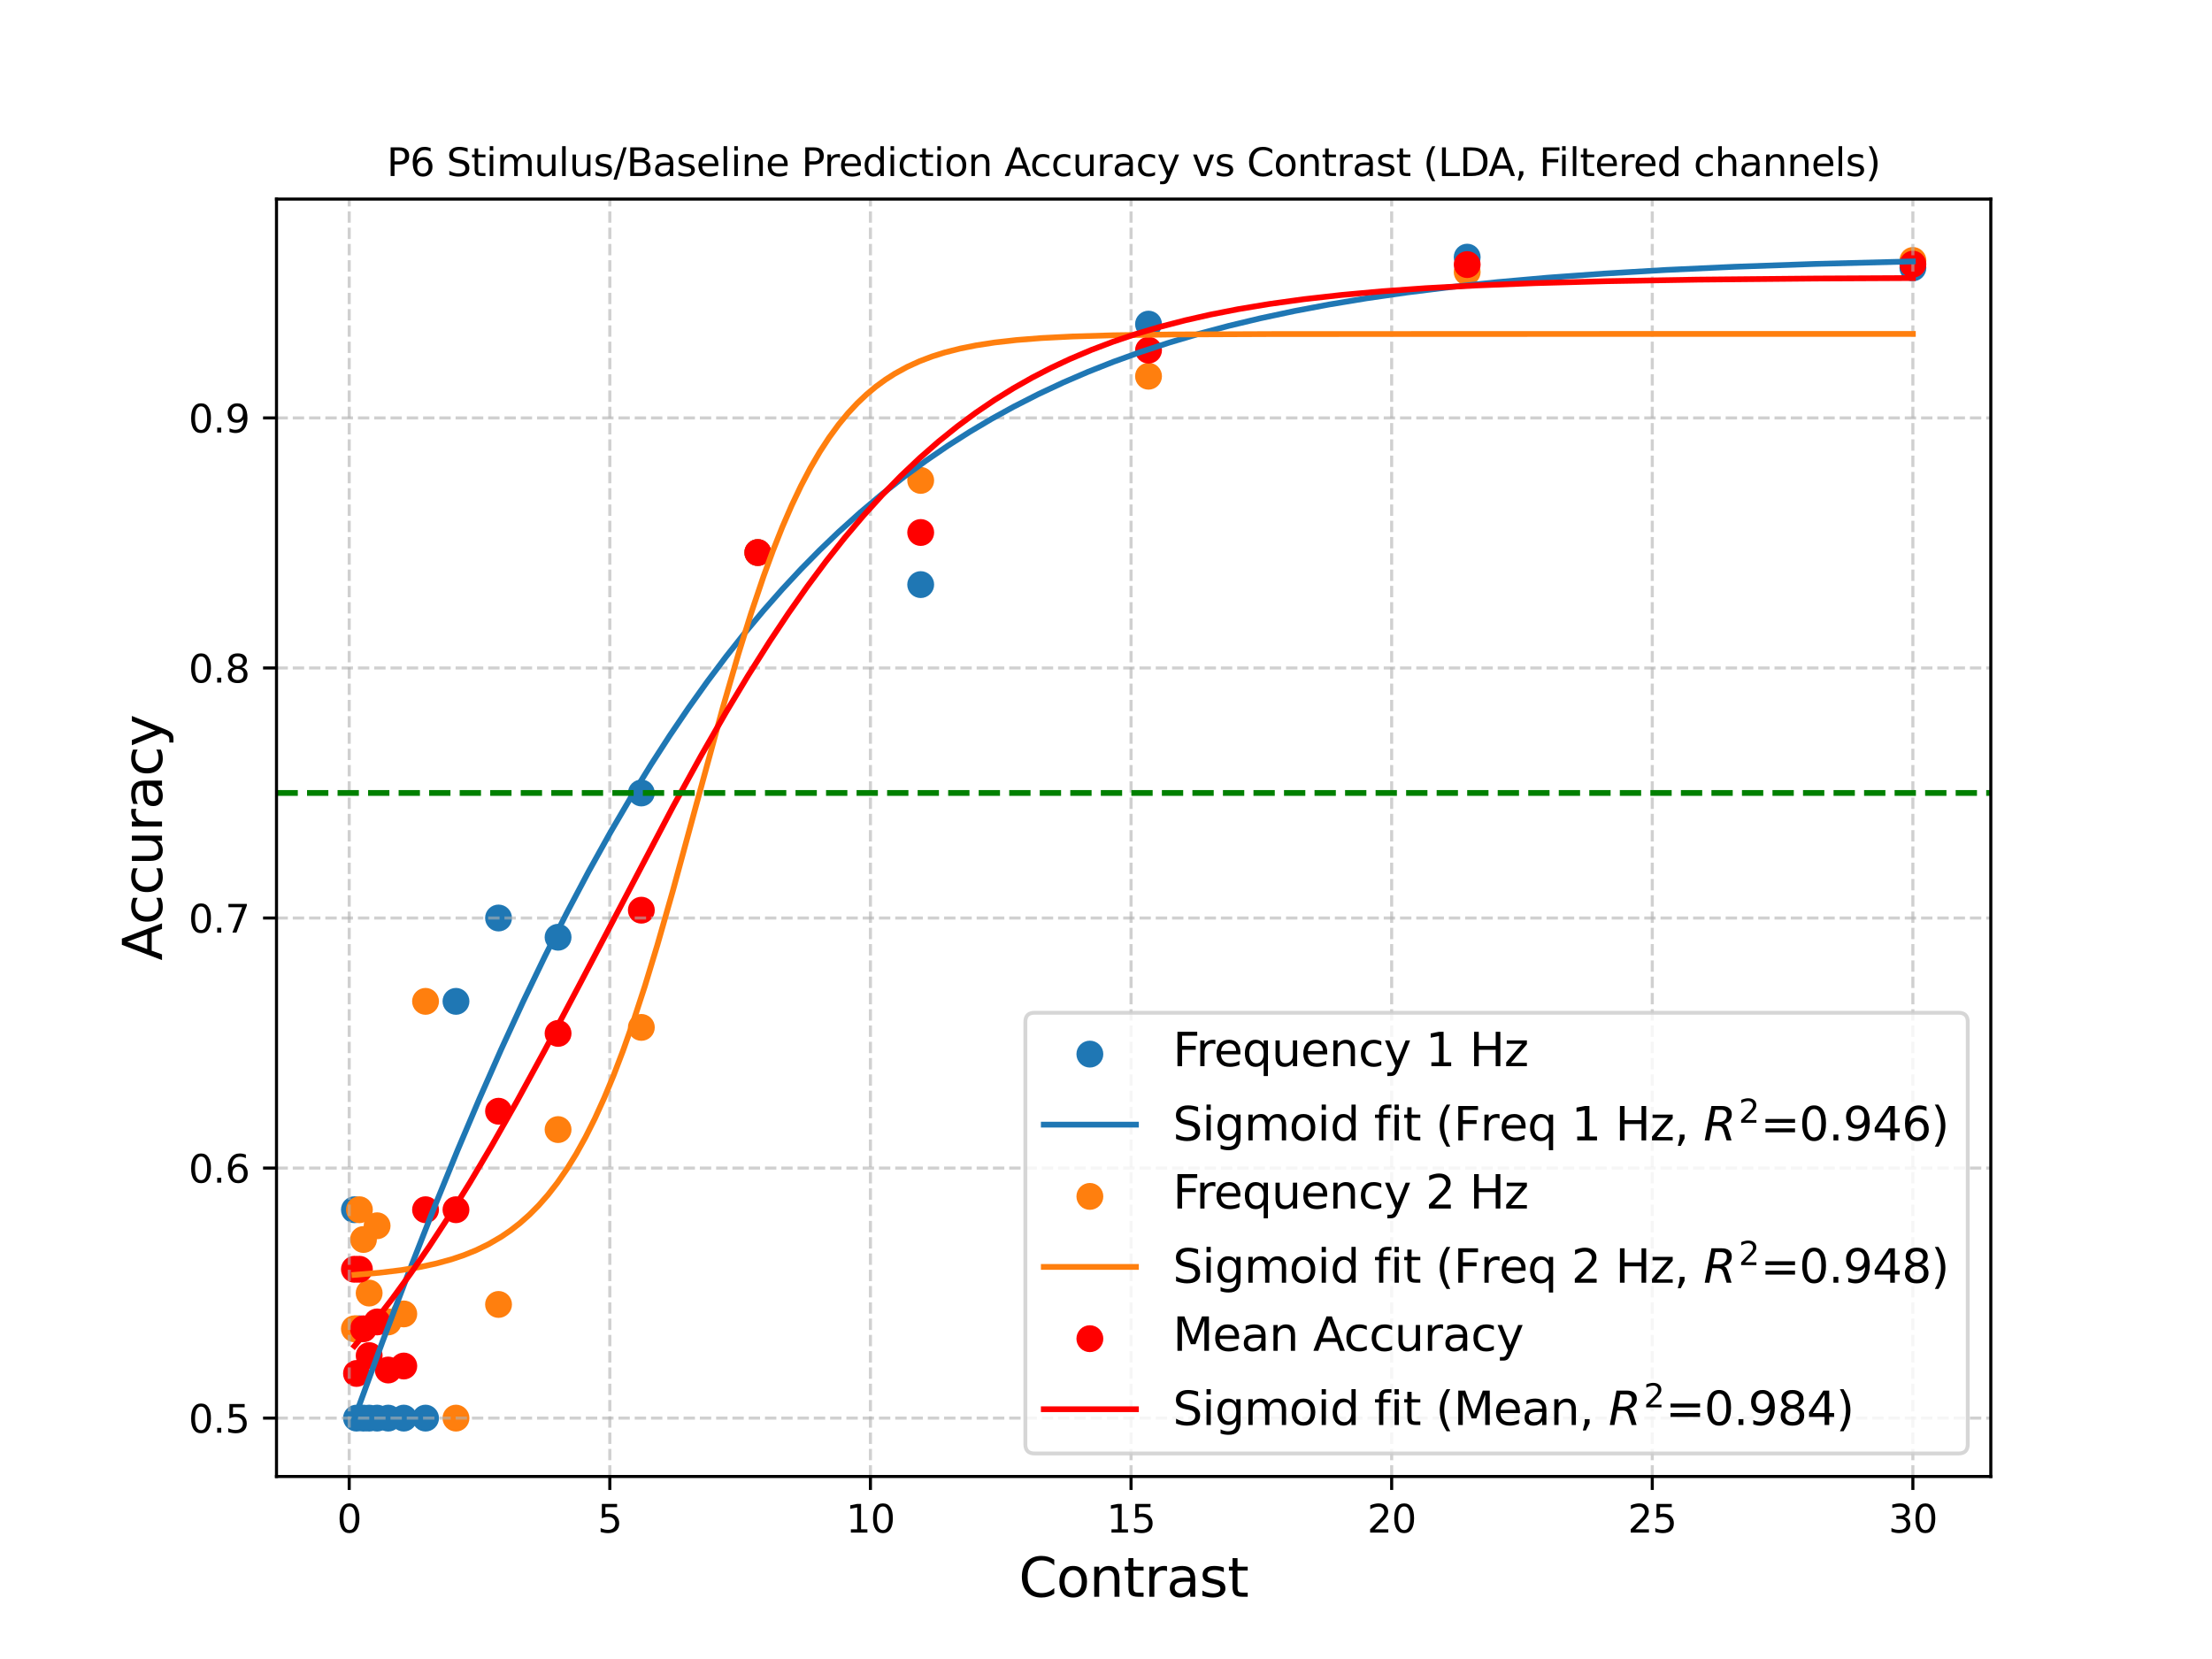 <?xml version="1.0" encoding="utf-8" standalone="no"?>
<!DOCTYPE svg PUBLIC "-//W3C//DTD SVG 1.1//EN"
  "http://www.w3.org/Graphics/SVG/1.1/DTD/svg11.dtd">
<svg xmlns:xlink="http://www.w3.org/1999/xlink" width="576pt" height="432pt" viewBox="0 0 576 432" xmlns="http://www.w3.org/2000/svg" version="1.1">
 <defs>
  <style type="text/css">*{stroke-linejoin: round; stroke-linecap: butt}</style>
 </defs>
 <g id="figure_1">
  <g id="patch_1">
   <path d="M 0 432 
L 576 432 
L 576 0 
L 0 0 
z
" style="fill: #ffffff"/>
  </g>
  <g id="axes_1">
   <g id="patch_2">
    <path d="M 72 384.48 
L 518.4 384.48 
L 518.4 51.84 
L 72 51.84 
z
" style="fill: #ffffff"/>
   </g>
   <g id="PathCollection_1">
    <defs>
     <path id="m3230ee127b" d="M 0 3 
C 0.796 3 1.559 2.684 2.121 2.121 
C 2.684 1.559 3 0.796 3 0 
C 3 -0.796 2.684 -1.559 2.121 -2.121 
C 1.559 -2.684 0.796 -3 0 -3 
C -0.796 -3 -1.559 -2.684 -2.121 -2.121 
C -2.684 -1.559 -3 -0.796 -3 0 
C -3 0.796 -2.684 1.559 -2.121 2.121 
C -1.559 2.684 -0.796 3 0 3 
z
" style="stroke: #1f77b4"/>
    </defs>
    <g clip-path="url(#pab80b21fda)">
     <use xlink:href="#m3230ee127b" x="92.291" y="315.012" style="fill: #1f77b4; stroke: #1f77b4"/>
     <use xlink:href="#m3230ee127b" x="92.832" y="369.273" style="fill: #1f77b4; stroke: #1f77b4"/>
     <use xlink:href="#m3230ee127b" x="93.588" y="346.018" style="fill: #1f77b4; stroke: #1f77b4"/>
     <use xlink:href="#m3230ee127b" x="94.647" y="369.273" style="fill: #1f77b4; stroke: #1f77b4"/>
     <use xlink:href="#m3230ee127b" x="96.128" y="369.273" style="fill: #1f77b4; stroke: #1f77b4"/>
     <use xlink:href="#m3230ee127b" x="98.199" y="369.273" style="fill: #1f77b4; stroke: #1f77b4"/>
     <use xlink:href="#m3230ee127b" x="101.094" y="369.273" style="fill: #1f77b4; stroke: #1f77b4"/>
     <use xlink:href="#m3230ee127b" x="105.145" y="369.273" style="fill: #1f77b4; stroke: #1f77b4"/>
     <use xlink:href="#m3230ee127b" x="110.811" y="369.273" style="fill: #1f77b4; stroke: #1f77b4"/>
     <use xlink:href="#m3230ee127b" x="118.736" y="260.75" style="fill: #1f77b4; stroke: #1f77b4"/>
     <use xlink:href="#m3230ee127b" x="129.819" y="239.046" style="fill: #1f77b4; stroke: #1f77b4"/>
     <use xlink:href="#m3230ee127b" x="145.321" y="244.055" style="fill: #1f77b4; stroke: #1f77b4"/>
     <use xlink:href="#m3230ee127b" x="167.004" y="206.489" style="fill: #1f77b4; stroke: #1f77b4"/>
     <use xlink:href="#m3230ee127b" x="197.331" y="143.88" style="fill: #1f77b4; stroke: #1f77b4"/>
     <use xlink:href="#m3230ee127b" x="239.747" y="152.228" style="fill: #1f77b4; stroke: #1f77b4"/>
     <use xlink:href="#m3230ee127b" x="299.074" y="84.401" style="fill: #1f77b4; stroke: #1f77b4"/>
     <use xlink:href="#m3230ee127b" x="382.052" y="66.96" style="fill: #1f77b4; stroke: #1f77b4"/>
     <use xlink:href="#m3230ee127b" x="498.109" y="69.751" style="fill: #1f77b4; stroke: #1f77b4"/>
    </g>
   </g>
   <g id="PathCollection_2">
    <defs>
     <path id="m917c5aac7a" d="M 0 3 
C 0.796 3 1.559 2.684 2.121 2.121 
C 2.684 1.559 3 0.796 3 0 
C 3 -0.796 2.684 -1.559 2.121 -2.121 
C 1.559 -2.684 0.796 -3 0 -3 
C -0.796 -3 -1.559 -2.684 -2.121 -2.121 
C -2.684 -1.559 -3 -0.796 -3 0 
C -3 0.796 -2.684 1.559 -2.121 2.121 
C -1.559 2.684 -0.796 3 0 3 
z
" style="stroke: #ff7f0e"/>
    </defs>
    <g clip-path="url(#pab80b21fda)">
     <use xlink:href="#m917c5aac7a" x="92.291" y="346.018" style="fill: #ff7f0e; stroke: #ff7f0e"/>
     <use xlink:href="#m917c5aac7a" x="92.832" y="346.018" style="fill: #ff7f0e; stroke: #ff7f0e"/>
     <use xlink:href="#m917c5aac7a" x="93.588" y="315.012" style="fill: #ff7f0e; stroke: #ff7f0e"/>
     <use xlink:href="#m917c5aac7a" x="94.647" y="322.763" style="fill: #ff7f0e; stroke: #ff7f0e"/>
     <use xlink:href="#m917c5aac7a" x="96.128" y="336.716" style="fill: #ff7f0e; stroke: #ff7f0e"/>
     <use xlink:href="#m917c5aac7a" x="98.199" y="319.186" style="fill: #ff7f0e; stroke: #ff7f0e"/>
     <use xlink:href="#m917c5aac7a" x="101.094" y="344.229" style="fill: #ff7f0e; stroke: #ff7f0e"/>
     <use xlink:href="#m917c5aac7a" x="105.145" y="342.142" style="fill: #ff7f0e; stroke: #ff7f0e"/>
     <use xlink:href="#m917c5aac7a" x="110.811" y="260.75" style="fill: #ff7f0e; stroke: #ff7f0e"/>
     <use xlink:href="#m917c5aac7a" x="118.736" y="369.273" style="fill: #ff7f0e; stroke: #ff7f0e"/>
     <use xlink:href="#m917c5aac7a" x="129.819" y="339.676" style="fill: #ff7f0e; stroke: #ff7f0e"/>
     <use xlink:href="#m917c5aac7a" x="145.321" y="294.142" style="fill: #ff7f0e; stroke: #ff7f0e"/>
     <use xlink:href="#m917c5aac7a" x="167.004" y="267.533" style="fill: #ff7f0e; stroke: #ff7f0e"/>
     <use xlink:href="#m917c5aac7a" x="197.331" y="143.88" style="fill: #ff7f0e; stroke: #ff7f0e"/>
     <use xlink:href="#m917c5aac7a" x="239.747" y="125.097" style="fill: #ff7f0e; stroke: #ff7f0e"/>
     <use xlink:href="#m917c5aac7a" x="299.074" y="97.966" style="fill: #ff7f0e; stroke: #ff7f0e"/>
     <use xlink:href="#m917c5aac7a" x="382.052" y="70.836" style="fill: #ff7f0e; stroke: #ff7f0e"/>
     <use xlink:href="#m917c5aac7a" x="498.109" y="67.821" style="fill: #ff7f0e; stroke: #ff7f0e"/>
    </g>
   </g>
   <g id="PathCollection_3">
    <defs>
     <path id="md9ff236bb9" d="M 0 3 
C 0.796 3 1.559 2.684 2.121 2.121 
C 2.684 1.559 3 0.796 3 0 
C 3 -0.796 2.684 -1.559 2.121 -2.121 
C 1.559 -2.684 0.796 -3 0 -3 
C -0.796 -3 -1.559 -2.684 -2.121 -2.121 
C -2.684 -1.559 -3 -0.796 -3 0 
C -3 0.796 -2.684 1.559 -2.121 2.121 
C -1.559 2.684 -0.796 3 0 3 
z
" style="stroke: #ff0000"/>
    </defs>
    <g clip-path="url(#pab80b21fda)">
     <use xlink:href="#md9ff236bb9" x="92.291" y="330.515" style="fill: #ff0000; stroke: #ff0000"/>
     <use xlink:href="#md9ff236bb9" x="92.832" y="357.646" style="fill: #ff0000; stroke: #ff0000"/>
     <use xlink:href="#md9ff236bb9" x="93.588" y="330.515" style="fill: #ff0000; stroke: #ff0000"/>
     <use xlink:href="#md9ff236bb9" x="94.647" y="346.018" style="fill: #ff0000; stroke: #ff0000"/>
     <use xlink:href="#md9ff236bb9" x="96.128" y="352.995" style="fill: #ff0000; stroke: #ff0000"/>
     <use xlink:href="#md9ff236bb9" x="98.199" y="344.229" style="fill: #ff0000; stroke: #ff0000"/>
     <use xlink:href="#md9ff236bb9" x="101.094" y="356.751" style="fill: #ff0000; stroke: #ff0000"/>
     <use xlink:href="#md9ff236bb9" x="105.145" y="355.708" style="fill: #ff0000; stroke: #ff0000"/>
     <use xlink:href="#md9ff236bb9" x="110.811" y="315.012" style="fill: #ff0000; stroke: #ff0000"/>
     <use xlink:href="#md9ff236bb9" x="118.736" y="315.012" style="fill: #ff0000; stroke: #ff0000"/>
     <use xlink:href="#md9ff236bb9" x="129.819" y="289.361" style="fill: #ff0000; stroke: #ff0000"/>
     <use xlink:href="#md9ff236bb9" x="145.321" y="269.098" style="fill: #ff0000; stroke: #ff0000"/>
     <use xlink:href="#md9ff236bb9" x="167.004" y="237.011" style="fill: #ff0000; stroke: #ff0000"/>
     <use xlink:href="#md9ff236bb9" x="197.331" y="143.88" style="fill: #ff0000; stroke: #ff0000"/>
     <use xlink:href="#md9ff236bb9" x="239.747" y="138.662" style="fill: #ff0000; stroke: #ff0000"/>
     <use xlink:href="#md9ff236bb9" x="299.074" y="91.184" style="fill: #ff0000; stroke: #ff0000"/>
     <use xlink:href="#md9ff236bb9" x="382.052" y="68.898" style="fill: #ff0000; stroke: #ff0000"/>
     <use xlink:href="#md9ff236bb9" x="498.109" y="68.786" style="fill: #ff0000; stroke: #ff0000"/>
    </g>
   </g>
   <g id="matplotlib.axis_1">
    <g id="xtick_1">
     <g id="line2d_1">
      <path d="M 90.934 384.48 
L 90.934 51.84 
" clip-path="url(#pab80b21fda)" style="fill: none; stroke-dasharray: 2.96,1.28; stroke-dashoffset: 0; stroke: #b0b0b0; stroke-opacity: 0.6; stroke-width: 0.8"/>
     </g>
     <g id="line2d_2">
      <defs>
       <path id="mf617172c13" d="M 0 0 
L 0 3.5 
" style="stroke: #000000; stroke-width: 0.8"/>
      </defs>
      <g>
       <use xlink:href="#mf617172c13" x="90.934" y="384.48" style="stroke: #000000; stroke-width: 0.8"/>
      </g>
     </g>
     <g id="text_1">
      <!-- 0 -->
      <g transform="translate(87.752 399.078) scale(0.1 -0.1)">
       <defs>
        <path id="DejaVuSans-30" d="M 2034 4250 
Q 1547 4250 1301 3770 
Q 1056 3291 1056 2328 
Q 1056 1369 1301 889 
Q 1547 409 2034 409 
Q 2525 409 2770 889 
Q 3016 1369 3016 2328 
Q 3016 3291 2770 3770 
Q 2525 4250 2034 4250 
z
M 2034 4750 
Q 2819 4750 3233 4129 
Q 3647 3509 3647 2328 
Q 3647 1150 3233 529 
Q 2819 -91 2034 -91 
Q 1250 -91 836 529 
Q 422 1150 422 2328 
Q 422 3509 836 4129 
Q 1250 4750 2034 4750 
z
" transform="scale(0.016)"/>
       </defs>
       <use xlink:href="#DejaVuSans-30"/>
      </g>
     </g>
    </g>
    <g id="xtick_2">
     <g id="line2d_3">
      <path d="M 158.796 384.48 
L 158.796 51.84 
" clip-path="url(#pab80b21fda)" style="fill: none; stroke-dasharray: 2.96,1.28; stroke-dashoffset: 0; stroke: #b0b0b0; stroke-opacity: 0.6; stroke-width: 0.8"/>
     </g>
     <g id="line2d_4">
      <g>
       <use xlink:href="#mf617172c13" x="158.796" y="384.48" style="stroke: #000000; stroke-width: 0.8"/>
      </g>
     </g>
     <g id="text_2">
      <!-- 5 -->
      <g transform="translate(155.615 399.078) scale(0.1 -0.1)">
       <defs>
        <path id="DejaVuSans-35" d="M 691 4666 
L 3169 4666 
L 3169 4134 
L 1269 4134 
L 1269 2991 
Q 1406 3038 1543 3061 
Q 1681 3084 1819 3084 
Q 2600 3084 3056 2656 
Q 3513 2228 3513 1497 
Q 3513 744 3044 326 
Q 2575 -91 1722 -91 
Q 1428 -91 1123 -41 
Q 819 9 494 109 
L 494 744 
Q 775 591 1075 516 
Q 1375 441 1709 441 
Q 2250 441 2565 725 
Q 2881 1009 2881 1497 
Q 2881 1984 2565 2268 
Q 2250 2553 1709 2553 
Q 1456 2553 1204 2497 
Q 953 2441 691 2322 
L 691 4666 
z
" transform="scale(0.016)"/>
       </defs>
       <use xlink:href="#DejaVuSans-35"/>
      </g>
     </g>
    </g>
    <g id="xtick_3">
     <g id="line2d_5">
      <path d="M 226.659 384.48 
L 226.659 51.84 
" clip-path="url(#pab80b21fda)" style="fill: none; stroke-dasharray: 2.96,1.28; stroke-dashoffset: 0; stroke: #b0b0b0; stroke-opacity: 0.6; stroke-width: 0.8"/>
     </g>
     <g id="line2d_6">
      <g>
       <use xlink:href="#mf617172c13" x="226.659" y="384.48" style="stroke: #000000; stroke-width: 0.8"/>
      </g>
     </g>
     <g id="text_3">
      <!-- 10 -->
      <g transform="translate(220.296 399.078) scale(0.1 -0.1)">
       <defs>
        <path id="DejaVuSans-31" d="M 794 531 
L 1825 531 
L 1825 4091 
L 703 3866 
L 703 4441 
L 1819 4666 
L 2450 4666 
L 2450 531 
L 3481 531 
L 3481 0 
L 794 0 
L 794 531 
z
" transform="scale(0.016)"/>
       </defs>
       <use xlink:href="#DejaVuSans-31"/>
       <use xlink:href="#DejaVuSans-30" x="63.623"/>
      </g>
     </g>
    </g>
    <g id="xtick_4">
     <g id="line2d_7">
      <path d="M 294.521 384.48 
L 294.521 51.84 
" clip-path="url(#pab80b21fda)" style="fill: none; stroke-dasharray: 2.96,1.28; stroke-dashoffset: 0; stroke: #b0b0b0; stroke-opacity: 0.6; stroke-width: 0.8"/>
     </g>
     <g id="line2d_8">
      <g>
       <use xlink:href="#mf617172c13" x="294.521" y="384.48" style="stroke: #000000; stroke-width: 0.8"/>
      </g>
     </g>
     <g id="text_4">
      <!-- 15 -->
      <g transform="translate(288.159 399.078) scale(0.1 -0.1)">
       <use xlink:href="#DejaVuSans-31"/>
       <use xlink:href="#DejaVuSans-35" x="63.623"/>
      </g>
     </g>
    </g>
    <g id="xtick_5">
     <g id="line2d_9">
      <path d="M 362.384 384.48 
L 362.384 51.84 
" clip-path="url(#pab80b21fda)" style="fill: none; stroke-dasharray: 2.96,1.28; stroke-dashoffset: 0; stroke: #b0b0b0; stroke-opacity: 0.6; stroke-width: 0.8"/>
     </g>
     <g id="line2d_10">
      <g>
       <use xlink:href="#mf617172c13" x="362.384" y="384.48" style="stroke: #000000; stroke-width: 0.8"/>
      </g>
     </g>
     <g id="text_5">
      <!-- 20 -->
      <g transform="translate(356.021 399.078) scale(0.1 -0.1)">
       <defs>
        <path id="DejaVuSans-32" d="M 1228 531 
L 3431 531 
L 3431 0 
L 469 0 
L 469 531 
Q 828 903 1448 1529 
Q 2069 2156 2228 2338 
Q 2531 2678 2651 2914 
Q 2772 3150 2772 3378 
Q 2772 3750 2511 3984 
Q 2250 4219 1831 4219 
Q 1534 4219 1204 4116 
Q 875 4013 500 3803 
L 500 4441 
Q 881 4594 1212 4672 
Q 1544 4750 1819 4750 
Q 2544 4750 2975 4387 
Q 3406 4025 3406 3419 
Q 3406 3131 3298 2873 
Q 3191 2616 2906 2266 
Q 2828 2175 2409 1742 
Q 1991 1309 1228 531 
z
" transform="scale(0.016)"/>
       </defs>
       <use xlink:href="#DejaVuSans-32"/>
       <use xlink:href="#DejaVuSans-30" x="63.623"/>
      </g>
     </g>
    </g>
    <g id="xtick_6">
     <g id="line2d_11">
      <path d="M 430.247 384.48 
L 430.247 51.84 
" clip-path="url(#pab80b21fda)" style="fill: none; stroke-dasharray: 2.96,1.28; stroke-dashoffset: 0; stroke: #b0b0b0; stroke-opacity: 0.6; stroke-width: 0.8"/>
     </g>
     <g id="line2d_12">
      <g>
       <use xlink:href="#mf617172c13" x="430.247" y="384.48" style="stroke: #000000; stroke-width: 0.8"/>
      </g>
     </g>
     <g id="text_6">
      <!-- 25 -->
      <g transform="translate(423.884 399.078) scale(0.1 -0.1)">
       <use xlink:href="#DejaVuSans-32"/>
       <use xlink:href="#DejaVuSans-35" x="63.623"/>
      </g>
     </g>
    </g>
    <g id="xtick_7">
     <g id="line2d_13">
      <path d="M 498.109 384.48 
L 498.109 51.84 
" clip-path="url(#pab80b21fda)" style="fill: none; stroke-dasharray: 2.96,1.28; stroke-dashoffset: 0; stroke: #b0b0b0; stroke-opacity: 0.6; stroke-width: 0.8"/>
     </g>
     <g id="line2d_14">
      <g>
       <use xlink:href="#mf617172c13" x="498.109" y="384.48" style="stroke: #000000; stroke-width: 0.8"/>
      </g>
     </g>
     <g id="text_7">
      <!-- 30 -->
      <g transform="translate(491.747 399.078) scale(0.1 -0.1)">
       <defs>
        <path id="DejaVuSans-33" d="M 2597 2516 
Q 3050 2419 3304 2112 
Q 3559 1806 3559 1356 
Q 3559 666 3084 287 
Q 2609 -91 1734 -91 
Q 1441 -91 1130 -33 
Q 819 25 488 141 
L 488 750 
Q 750 597 1062 519 
Q 1375 441 1716 441 
Q 2309 441 2620 675 
Q 2931 909 2931 1356 
Q 2931 1769 2642 2001 
Q 2353 2234 1838 2234 
L 1294 2234 
L 1294 2753 
L 1863 2753 
Q 2328 2753 2575 2939 
Q 2822 3125 2822 3475 
Q 2822 3834 2567 4026 
Q 2313 4219 1838 4219 
Q 1578 4219 1281 4162 
Q 984 4106 628 3988 
L 628 4550 
Q 988 4650 1302 4700 
Q 1616 4750 1894 4750 
Q 2613 4750 3031 4423 
Q 3450 4097 3450 3541 
Q 3450 3153 3228 2886 
Q 3006 2619 2597 2516 
z
" transform="scale(0.016)"/>
       </defs>
       <use xlink:href="#DejaVuSans-33"/>
       <use xlink:href="#DejaVuSans-30" x="63.623"/>
      </g>
     </g>
    </g>
    <g id="text_8">
     <!-- Contrast -->
     <g transform="translate(265.29 415.796) scale(0.14 -0.14)">
      <defs>
       <path id="DejaVuSans-43" d="M 4122 4306 
L 4122 3641 
Q 3803 3938 3442 4084 
Q 3081 4231 2675 4231 
Q 1875 4231 1450 3742 
Q 1025 3253 1025 2328 
Q 1025 1406 1450 917 
Q 1875 428 2675 428 
Q 3081 428 3442 575 
Q 3803 722 4122 1019 
L 4122 359 
Q 3791 134 3420 21 
Q 3050 -91 2638 -91 
Q 1578 -91 968 557 
Q 359 1206 359 2328 
Q 359 3453 968 4101 
Q 1578 4750 2638 4750 
Q 3056 4750 3426 4639 
Q 3797 4528 4122 4306 
z
" transform="scale(0.016)"/>
       <path id="DejaVuSans-6f" d="M 1959 3097 
Q 1497 3097 1228 2736 
Q 959 2375 959 1747 
Q 959 1119 1226 758 
Q 1494 397 1959 397 
Q 2419 397 2687 759 
Q 2956 1122 2956 1747 
Q 2956 2369 2687 2733 
Q 2419 3097 1959 3097 
z
M 1959 3584 
Q 2709 3584 3137 3096 
Q 3566 2609 3566 1747 
Q 3566 888 3137 398 
Q 2709 -91 1959 -91 
Q 1206 -91 779 398 
Q 353 888 353 1747 
Q 353 2609 779 3096 
Q 1206 3584 1959 3584 
z
" transform="scale(0.016)"/>
       <path id="DejaVuSans-6e" d="M 3513 2113 
L 3513 0 
L 2938 0 
L 2938 2094 
Q 2938 2591 2744 2837 
Q 2550 3084 2163 3084 
Q 1697 3084 1428 2787 
Q 1159 2491 1159 1978 
L 1159 0 
L 581 0 
L 581 3500 
L 1159 3500 
L 1159 2956 
Q 1366 3272 1645 3428 
Q 1925 3584 2291 3584 
Q 2894 3584 3203 3211 
Q 3513 2838 3513 2113 
z
" transform="scale(0.016)"/>
       <path id="DejaVuSans-74" d="M 1172 4494 
L 1172 3500 
L 2356 3500 
L 2356 3053 
L 1172 3053 
L 1172 1153 
Q 1172 725 1289 603 
Q 1406 481 1766 481 
L 2356 481 
L 2356 0 
L 1766 0 
Q 1100 0 847 248 
Q 594 497 594 1153 
L 594 3053 
L 172 3053 
L 172 3500 
L 594 3500 
L 594 4494 
L 1172 4494 
z
" transform="scale(0.016)"/>
       <path id="DejaVuSans-72" d="M 2631 2963 
Q 2534 3019 2420 3045 
Q 2306 3072 2169 3072 
Q 1681 3072 1420 2755 
Q 1159 2438 1159 1844 
L 1159 0 
L 581 0 
L 581 3500 
L 1159 3500 
L 1159 2956 
Q 1341 3275 1631 3429 
Q 1922 3584 2338 3584 
Q 2397 3584 2469 3576 
Q 2541 3569 2628 3553 
L 2631 2963 
z
" transform="scale(0.016)"/>
       <path id="DejaVuSans-61" d="M 2194 1759 
Q 1497 1759 1228 1600 
Q 959 1441 959 1056 
Q 959 750 1161 570 
Q 1363 391 1709 391 
Q 2188 391 2477 730 
Q 2766 1069 2766 1631 
L 2766 1759 
L 2194 1759 
z
M 3341 1997 
L 3341 0 
L 2766 0 
L 2766 531 
Q 2569 213 2275 61 
Q 1981 -91 1556 -91 
Q 1019 -91 701 211 
Q 384 513 384 1019 
Q 384 1609 779 1909 
Q 1175 2209 1959 2209 
L 2766 2209 
L 2766 2266 
Q 2766 2663 2505 2880 
Q 2244 3097 1772 3097 
Q 1472 3097 1187 3025 
Q 903 2953 641 2809 
L 641 3341 
Q 956 3463 1253 3523 
Q 1550 3584 1831 3584 
Q 2591 3584 2966 3190 
Q 3341 2797 3341 1997 
z
" transform="scale(0.016)"/>
       <path id="DejaVuSans-73" d="M 2834 3397 
L 2834 2853 
Q 2591 2978 2328 3040 
Q 2066 3103 1784 3103 
Q 1356 3103 1142 2972 
Q 928 2841 928 2578 
Q 928 2378 1081 2264 
Q 1234 2150 1697 2047 
L 1894 2003 
Q 2506 1872 2764 1633 
Q 3022 1394 3022 966 
Q 3022 478 2636 193 
Q 2250 -91 1575 -91 
Q 1294 -91 989 -36 
Q 684 19 347 128 
L 347 722 
Q 666 556 975 473 
Q 1284 391 1588 391 
Q 1994 391 2212 530 
Q 2431 669 2431 922 
Q 2431 1156 2273 1281 
Q 2116 1406 1581 1522 
L 1381 1569 
Q 847 1681 609 1914 
Q 372 2147 372 2553 
Q 372 3047 722 3315 
Q 1072 3584 1716 3584 
Q 2034 3584 2315 3537 
Q 2597 3491 2834 3397 
z
" transform="scale(0.016)"/>
      </defs>
      <use xlink:href="#DejaVuSans-43"/>
      <use xlink:href="#DejaVuSans-6f" x="69.824"/>
      <use xlink:href="#DejaVuSans-6e" x="131.006"/>
      <use xlink:href="#DejaVuSans-74" x="194.385"/>
      <use xlink:href="#DejaVuSans-72" x="233.594"/>
      <use xlink:href="#DejaVuSans-61" x="274.707"/>
      <use xlink:href="#DejaVuSans-73" x="335.986"/>
      <use xlink:href="#DejaVuSans-74" x="388.086"/>
     </g>
    </g>
   </g>
   <g id="matplotlib.axis_2">
    <g id="ytick_1">
     <g id="line2d_15">
      <path d="M 72 369.273 
L 518.4 369.273 
" clip-path="url(#pab80b21fda)" style="fill: none; stroke-dasharray: 2.96,1.28; stroke-dashoffset: 0; stroke: #b0b0b0; stroke-opacity: 0.6; stroke-width: 0.8"/>
     </g>
     <g id="line2d_16">
      <defs>
       <path id="m359865eced" d="M 0 0 
L -3.5 0 
" style="stroke: #000000; stroke-width: 0.8"/>
      </defs>
      <g>
       <use xlink:href="#m359865eced" x="72" y="369.273" style="stroke: #000000; stroke-width: 0.8"/>
      </g>
     </g>
     <g id="text_9">
      <!-- 0.5 -->
      <g transform="translate(49.097 373.072) scale(0.1 -0.1)">
       <defs>
        <path id="DejaVuSans-2e" d="M 684 794 
L 1344 794 
L 1344 0 
L 684 0 
L 684 794 
z
" transform="scale(0.016)"/>
       </defs>
       <use xlink:href="#DejaVuSans-30"/>
       <use xlink:href="#DejaVuSans-2e" x="63.623"/>
       <use xlink:href="#DejaVuSans-35" x="95.41"/>
      </g>
     </g>
    </g>
    <g id="ytick_2">
     <g id="line2d_17">
      <path d="M 72 304.16 
L 518.4 304.16 
" clip-path="url(#pab80b21fda)" style="fill: none; stroke-dasharray: 2.96,1.28; stroke-dashoffset: 0; stroke: #b0b0b0; stroke-opacity: 0.6; stroke-width: 0.8"/>
     </g>
     <g id="line2d_18">
      <g>
       <use xlink:href="#m359865eced" x="72" y="304.16" style="stroke: #000000; stroke-width: 0.8"/>
      </g>
     </g>
     <g id="text_10">
      <!-- 0.6 -->
      <g transform="translate(49.097 307.959) scale(0.1 -0.1)">
       <defs>
        <path id="DejaVuSans-36" d="M 2113 2584 
Q 1688 2584 1439 2293 
Q 1191 2003 1191 1497 
Q 1191 994 1439 701 
Q 1688 409 2113 409 
Q 2538 409 2786 701 
Q 3034 994 3034 1497 
Q 3034 2003 2786 2293 
Q 2538 2584 2113 2584 
z
M 3366 4563 
L 3366 3988 
Q 3128 4100 2886 4159 
Q 2644 4219 2406 4219 
Q 1781 4219 1451 3797 
Q 1122 3375 1075 2522 
Q 1259 2794 1537 2939 
Q 1816 3084 2150 3084 
Q 2853 3084 3261 2657 
Q 3669 2231 3669 1497 
Q 3669 778 3244 343 
Q 2819 -91 2113 -91 
Q 1303 -91 875 529 
Q 447 1150 447 2328 
Q 447 3434 972 4092 
Q 1497 4750 2381 4750 
Q 2619 4750 2861 4703 
Q 3103 4656 3366 4563 
z
" transform="scale(0.016)"/>
       </defs>
       <use xlink:href="#DejaVuSans-30"/>
       <use xlink:href="#DejaVuSans-2e" x="63.623"/>
       <use xlink:href="#DejaVuSans-36" x="95.41"/>
      </g>
     </g>
    </g>
    <g id="ytick_3">
     <g id="line2d_19">
      <path d="M 72 239.046 
L 518.4 239.046 
" clip-path="url(#pab80b21fda)" style="fill: none; stroke-dasharray: 2.96,1.28; stroke-dashoffset: 0; stroke: #b0b0b0; stroke-opacity: 0.6; stroke-width: 0.8"/>
     </g>
     <g id="line2d_20">
      <g>
       <use xlink:href="#m359865eced" x="72" y="239.046" style="stroke: #000000; stroke-width: 0.8"/>
      </g>
     </g>
     <g id="text_11">
      <!-- 0.7 -->
      <g transform="translate(49.097 242.845) scale(0.1 -0.1)">
       <defs>
        <path id="DejaVuSans-37" d="M 525 4666 
L 3525 4666 
L 3525 4397 
L 1831 0 
L 1172 0 
L 2766 4134 
L 525 4134 
L 525 4666 
z
" transform="scale(0.016)"/>
       </defs>
       <use xlink:href="#DejaVuSans-30"/>
       <use xlink:href="#DejaVuSans-2e" x="63.623"/>
       <use xlink:href="#DejaVuSans-37" x="95.41"/>
      </g>
     </g>
    </g>
    <g id="ytick_4">
     <g id="line2d_21">
      <path d="M 72 173.932 
L 518.4 173.932 
" clip-path="url(#pab80b21fda)" style="fill: none; stroke-dasharray: 2.96,1.28; stroke-dashoffset: 0; stroke: #b0b0b0; stroke-opacity: 0.6; stroke-width: 0.8"/>
     </g>
     <g id="line2d_22">
      <g>
       <use xlink:href="#m359865eced" x="72" y="173.932" style="stroke: #000000; stroke-width: 0.8"/>
      </g>
     </g>
     <g id="text_12">
      <!-- 0.8 -->
      <g transform="translate(49.097 177.732) scale(0.1 -0.1)">
       <defs>
        <path id="DejaVuSans-38" d="M 2034 2216 
Q 1584 2216 1326 1975 
Q 1069 1734 1069 1313 
Q 1069 891 1326 650 
Q 1584 409 2034 409 
Q 2484 409 2743 651 
Q 3003 894 3003 1313 
Q 3003 1734 2745 1975 
Q 2488 2216 2034 2216 
z
M 1403 2484 
Q 997 2584 770 2862 
Q 544 3141 544 3541 
Q 544 4100 942 4425 
Q 1341 4750 2034 4750 
Q 2731 4750 3128 4425 
Q 3525 4100 3525 3541 
Q 3525 3141 3298 2862 
Q 3072 2584 2669 2484 
Q 3125 2378 3379 2068 
Q 3634 1759 3634 1313 
Q 3634 634 3220 271 
Q 2806 -91 2034 -91 
Q 1263 -91 848 271 
Q 434 634 434 1313 
Q 434 1759 690 2068 
Q 947 2378 1403 2484 
z
M 1172 3481 
Q 1172 3119 1398 2916 
Q 1625 2713 2034 2713 
Q 2441 2713 2670 2916 
Q 2900 3119 2900 3481 
Q 2900 3844 2670 4047 
Q 2441 4250 2034 4250 
Q 1625 4250 1398 4047 
Q 1172 3844 1172 3481 
z
" transform="scale(0.016)"/>
       </defs>
       <use xlink:href="#DejaVuSans-30"/>
       <use xlink:href="#DejaVuSans-2e" x="63.623"/>
       <use xlink:href="#DejaVuSans-38" x="95.41"/>
      </g>
     </g>
    </g>
    <g id="ytick_5">
     <g id="line2d_23">
      <path d="M 72 108.819 
L 518.4 108.819 
" clip-path="url(#pab80b21fda)" style="fill: none; stroke-dasharray: 2.96,1.28; stroke-dashoffset: 0; stroke: #b0b0b0; stroke-opacity: 0.6; stroke-width: 0.8"/>
     </g>
     <g id="line2d_24">
      <g>
       <use xlink:href="#m359865eced" x="72" y="108.819" style="stroke: #000000; stroke-width: 0.8"/>
      </g>
     </g>
     <g id="text_13">
      <!-- 0.9 -->
      <g transform="translate(49.097 112.618) scale(0.1 -0.1)">
       <defs>
        <path id="DejaVuSans-39" d="M 703 97 
L 703 672 
Q 941 559 1184 500 
Q 1428 441 1663 441 
Q 2288 441 2617 861 
Q 2947 1281 2994 2138 
Q 2813 1869 2534 1725 
Q 2256 1581 1919 1581 
Q 1219 1581 811 2004 
Q 403 2428 403 3163 
Q 403 3881 828 4315 
Q 1253 4750 1959 4750 
Q 2769 4750 3195 4129 
Q 3622 3509 3622 2328 
Q 3622 1225 3098 567 
Q 2575 -91 1691 -91 
Q 1453 -91 1209 -44 
Q 966 3 703 97 
z
M 1959 2075 
Q 2384 2075 2632 2365 
Q 2881 2656 2881 3163 
Q 2881 3666 2632 3958 
Q 2384 4250 1959 4250 
Q 1534 4250 1286 3958 
Q 1038 3666 1038 3163 
Q 1038 2656 1286 2365 
Q 1534 2075 1959 2075 
z
" transform="scale(0.016)"/>
       </defs>
       <use xlink:href="#DejaVuSans-30"/>
       <use xlink:href="#DejaVuSans-2e" x="63.623"/>
       <use xlink:href="#DejaVuSans-39" x="95.41"/>
      </g>
     </g>
    </g>
    <g id="text_14">
     <!-- Accuracy -->
     <g transform="translate(42.185 250.119) rotate(-90) scale(0.14 -0.14)">
      <defs>
       <path id="DejaVuSans-41" d="M 2188 4044 
L 1331 1722 
L 3047 1722 
L 2188 4044 
z
M 1831 4666 
L 2547 4666 
L 4325 0 
L 3669 0 
L 3244 1197 
L 1141 1197 
L 716 0 
L 50 0 
L 1831 4666 
z
" transform="scale(0.016)"/>
       <path id="DejaVuSans-63" d="M 3122 3366 
L 3122 2828 
Q 2878 2963 2633 3030 
Q 2388 3097 2138 3097 
Q 1578 3097 1268 2742 
Q 959 2388 959 1747 
Q 959 1106 1268 751 
Q 1578 397 2138 397 
Q 2388 397 2633 464 
Q 2878 531 3122 666 
L 3122 134 
Q 2881 22 2623 -34 
Q 2366 -91 2075 -91 
Q 1284 -91 818 406 
Q 353 903 353 1747 
Q 353 2603 823 3093 
Q 1294 3584 2113 3584 
Q 2378 3584 2631 3529 
Q 2884 3475 3122 3366 
z
" transform="scale(0.016)"/>
       <path id="DejaVuSans-75" d="M 544 1381 
L 544 3500 
L 1119 3500 
L 1119 1403 
Q 1119 906 1312 657 
Q 1506 409 1894 409 
Q 2359 409 2629 706 
Q 2900 1003 2900 1516 
L 2900 3500 
L 3475 3500 
L 3475 0 
L 2900 0 
L 2900 538 
Q 2691 219 2414 64 
Q 2138 -91 1772 -91 
Q 1169 -91 856 284 
Q 544 659 544 1381 
z
M 1991 3584 
L 1991 3584 
z
" transform="scale(0.016)"/>
       <path id="DejaVuSans-79" d="M 2059 -325 
Q 1816 -950 1584 -1140 
Q 1353 -1331 966 -1331 
L 506 -1331 
L 506 -850 
L 844 -850 
Q 1081 -850 1212 -737 
Q 1344 -625 1503 -206 
L 1606 56 
L 191 3500 
L 800 3500 
L 1894 763 
L 2988 3500 
L 3597 3500 
L 2059 -325 
z
" transform="scale(0.016)"/>
      </defs>
      <use xlink:href="#DejaVuSans-41"/>
      <use xlink:href="#DejaVuSans-63" x="66.658"/>
      <use xlink:href="#DejaVuSans-63" x="121.639"/>
      <use xlink:href="#DejaVuSans-75" x="176.619"/>
      <use xlink:href="#DejaVuSans-72" x="239.998"/>
      <use xlink:href="#DejaVuSans-61" x="281.111"/>
      <use xlink:href="#DejaVuSans-63" x="342.391"/>
      <use xlink:href="#DejaVuSans-79" x="397.371"/>
     </g>
    </g>
   </g>
   <g id="line2d_25">
    <path d="M 92.291 369.36 
L 99.61 349.35 
L 106.116 332.149 
L 112.622 315.546 
L 119.129 299.577 
L 124.821 286.146 
L 130.514 273.235 
L 136.207 260.854 
L 141.9 249.009 
L 147.593 237.702 
L 153.286 226.93 
L 158.978 216.689 
L 164.671 206.972 
L 169.551 199.052 
L 174.43 191.501 
L 179.31 184.312 
L 184.19 177.474 
L 189.069 170.977 
L 193.949 164.812 
L 198.828 158.966 
L 203.708 153.429 
L 208.588 148.188 
L 213.467 143.232 
L 218.347 138.55 
L 224.039 133.417 
L 229.732 128.621 
L 235.425 124.144 
L 241.118 119.969 
L 246.811 116.078 
L 252.504 112.454 
L 258.197 109.082 
L 263.889 105.946 
L 270.395 102.631 
L 276.902 99.585 
L 283.408 96.786 
L 289.914 94.217 
L 297.233 91.579 
L 304.553 89.186 
L 311.872 87.016 
L 320.005 84.843 
L 328.137 82.897 
L 337.083 80.99 
L 346.029 79.303 
L 355.788 77.684 
L 366.361 76.159 
L 377.746 74.747 
L 389.945 73.463 
L 402.957 72.313 
L 417.596 71.246 
L 433.861 70.29 
L 451.753 69.462 
L 472.898 68.717 
L 497.296 68.092 
L 498.109 68.075 
L 498.109 68.075 
" clip-path="url(#pab80b21fda)" style="fill: none; stroke: #1f77b4; stroke-width: 1.5; stroke-linecap: square"/>
   </g>
   <g id="line2d_26">
    <path d="M 92.291 331.97 
L 98.797 331.422 
L 104.49 330.733 
L 109.369 329.927 
L 113.436 329.055 
L 117.502 327.948 
L 120.755 326.856 
L 124.008 325.539 
L 127.261 323.957 
L 130.514 322.059 
L 132.954 320.396 
L 135.394 318.498 
L 137.834 316.337 
L 140.273 313.884 
L 142.713 311.106 
L 145.153 307.972 
L 147.593 304.448 
L 150.033 300.504 
L 152.472 296.109 
L 154.912 291.239 
L 157.352 285.872 
L 159.792 279.996 
L 162.232 273.608 
L 164.671 266.716 
L 167.924 256.782 
L 171.177 246.081 
L 175.244 231.837 
L 180.937 210.932 
L 188.256 184.148 
L 192.322 170.149 
L 195.575 159.705 
L 198.828 150.064 
L 201.268 143.407 
L 203.708 137.259 
L 206.148 131.623 
L 208.588 126.491 
L 211.027 121.847 
L 213.467 117.667 
L 215.907 113.924 
L 218.347 110.587 
L 220.786 107.624 
L 223.226 105.002 
L 225.666 102.69 
L 228.106 100.657 
L 230.546 98.872 
L 232.985 97.31 
L 236.238 95.529 
L 239.491 94.046 
L 242.745 92.812 
L 245.998 91.789 
L 250.064 90.754 
L 254.13 89.938 
L 259.01 89.185 
L 264.703 88.541 
L 271.209 88.029 
L 279.341 87.615 
L 289.914 87.305 
L 305.366 87.094 
L 332.203 86.984 
L 418.409 86.957 
L 498.109 86.957 
L 498.109 86.957 
" clip-path="url(#pab80b21fda)" style="fill: none; stroke: #ff7f0e; stroke-width: 1.5; stroke-linecap: square"/>
   </g>
   <g id="line2d_27">
    <path d="M 92.291 350.514 
L 97.17 344.606 
L 102.05 338.303 
L 106.93 331.606 
L 111.809 324.521 
L 116.689 317.059 
L 122.382 307.9 
L 128.074 298.29 
L 134.581 286.82 
L 141.9 273.406 
L 150.846 256.497 
L 175.244 210.062 
L 182.563 196.772 
L 189.069 185.442 
L 194.762 175.975 
L 200.455 166.971 
L 205.334 159.651 
L 210.214 152.712 
L 215.094 146.164 
L 219.973 140.011 
L 224.853 134.252 
L 229.732 128.882 
L 234.612 123.891 
L 239.491 119.267 
L 244.371 114.996 
L 249.251 111.063 
L 254.13 107.448 
L 259.01 104.135 
L 263.889 101.104 
L 268.769 98.337 
L 273.649 95.816 
L 278.528 93.521 
L 284.221 91.108 
L 289.914 88.955 
L 295.607 87.036 
L 302.113 85.1 
L 308.619 83.41 
L 315.125 81.934 
L 322.444 80.501 
L 330.577 79.15 
L 339.523 77.913 
L 349.282 76.811 
L 359.854 75.856 
L 371.24 75.046 
L 384.252 74.34 
L 399.704 73.727 
L 418.409 73.218 
L 441.994 72.816 
L 472.898 72.528 
L 498.109 72.403 
L 498.109 72.403 
" clip-path="url(#pab80b21fda)" style="fill: none; stroke: #ff0000; stroke-width: 1.5; stroke-linecap: square"/>
   </g>
   <g id="line2d_28">
    <path d="M 72 206.489 
L 518.4 206.489 
" clip-path="url(#pab80b21fda)" style="fill: none; stroke-dasharray: 5.55,2.4; stroke-dashoffset: 0; stroke: #008000; stroke-width: 1.5"/>
   </g>
   <g id="patch_3">
    <path d="M 72 384.48 
L 72 51.84 
" style="fill: none; stroke: #000000; stroke-width: 0.8; stroke-linejoin: miter; stroke-linecap: square"/>
   </g>
   <g id="patch_4">
    <path d="M 518.4 384.48 
L 518.4 51.84 
" style="fill: none; stroke: #000000; stroke-width: 0.8; stroke-linejoin: miter; stroke-linecap: square"/>
   </g>
   <g id="patch_5">
    <path d="M 72 384.48 
L 518.4 384.48 
" style="fill: none; stroke: #000000; stroke-width: 0.8; stroke-linejoin: miter; stroke-linecap: square"/>
   </g>
   <g id="patch_6">
    <path d="M 72 51.84 
L 518.4 51.84 
" style="fill: none; stroke: #000000; stroke-width: 0.8; stroke-linejoin: miter; stroke-linecap: square"/>
   </g>
   <g id="text_15">
    <!-- P6 Stimulus/Baseline Prediction Accuracy vs Contrast (LDA, Filtered channels) -->
    <g transform="translate(100.719 45.84) scale(0.1 -0.1)">
     <defs>
      <path id="DejaVuSans-50" d="M 1259 4147 
L 1259 2394 
L 2053 2394 
Q 2494 2394 2734 2622 
Q 2975 2850 2975 3272 
Q 2975 3691 2734 3919 
Q 2494 4147 2053 4147 
L 1259 4147 
z
M 628 4666 
L 2053 4666 
Q 2838 4666 3239 4311 
Q 3641 3956 3641 3272 
Q 3641 2581 3239 2228 
Q 2838 1875 2053 1875 
L 1259 1875 
L 1259 0 
L 628 0 
L 628 4666 
z
" transform="scale(0.016)"/>
      <path id="DejaVuSans-20" transform="scale(0.016)"/>
      <path id="DejaVuSans-53" d="M 3425 4513 
L 3425 3897 
Q 3066 4069 2747 4153 
Q 2428 4238 2131 4238 
Q 1616 4238 1336 4038 
Q 1056 3838 1056 3469 
Q 1056 3159 1242 3001 
Q 1428 2844 1947 2747 
L 2328 2669 
Q 3034 2534 3370 2195 
Q 3706 1856 3706 1288 
Q 3706 609 3251 259 
Q 2797 -91 1919 -91 
Q 1588 -91 1214 -16 
Q 841 59 441 206 
L 441 856 
Q 825 641 1194 531 
Q 1563 422 1919 422 
Q 2459 422 2753 634 
Q 3047 847 3047 1241 
Q 3047 1584 2836 1778 
Q 2625 1972 2144 2069 
L 1759 2144 
Q 1053 2284 737 2584 
Q 422 2884 422 3419 
Q 422 4038 858 4394 
Q 1294 4750 2059 4750 
Q 2388 4750 2728 4690 
Q 3069 4631 3425 4513 
z
" transform="scale(0.016)"/>
      <path id="DejaVuSans-69" d="M 603 3500 
L 1178 3500 
L 1178 0 
L 603 0 
L 603 3500 
z
M 603 4863 
L 1178 4863 
L 1178 4134 
L 603 4134 
L 603 4863 
z
" transform="scale(0.016)"/>
      <path id="DejaVuSans-6d" d="M 3328 2828 
Q 3544 3216 3844 3400 
Q 4144 3584 4550 3584 
Q 5097 3584 5394 3201 
Q 5691 2819 5691 2113 
L 5691 0 
L 5113 0 
L 5113 2094 
Q 5113 2597 4934 2840 
Q 4756 3084 4391 3084 
Q 3944 3084 3684 2787 
Q 3425 2491 3425 1978 
L 3425 0 
L 2847 0 
L 2847 2094 
Q 2847 2600 2669 2842 
Q 2491 3084 2119 3084 
Q 1678 3084 1418 2786 
Q 1159 2488 1159 1978 
L 1159 0 
L 581 0 
L 581 3500 
L 1159 3500 
L 1159 2956 
Q 1356 3278 1631 3431 
Q 1906 3584 2284 3584 
Q 2666 3584 2933 3390 
Q 3200 3197 3328 2828 
z
" transform="scale(0.016)"/>
      <path id="DejaVuSans-6c" d="M 603 4863 
L 1178 4863 
L 1178 0 
L 603 0 
L 603 4863 
z
" transform="scale(0.016)"/>
      <path id="DejaVuSans-2f" d="M 1625 4666 
L 2156 4666 
L 531 -594 
L 0 -594 
L 1625 4666 
z
" transform="scale(0.016)"/>
      <path id="DejaVuSans-42" d="M 1259 2228 
L 1259 519 
L 2272 519 
Q 2781 519 3026 730 
Q 3272 941 3272 1375 
Q 3272 1813 3026 2020 
Q 2781 2228 2272 2228 
L 1259 2228 
z
M 1259 4147 
L 1259 2741 
L 2194 2741 
Q 2656 2741 2882 2914 
Q 3109 3088 3109 3444 
Q 3109 3797 2882 3972 
Q 2656 4147 2194 4147 
L 1259 4147 
z
M 628 4666 
L 2241 4666 
Q 2963 4666 3353 4366 
Q 3744 4066 3744 3513 
Q 3744 3084 3544 2831 
Q 3344 2578 2956 2516 
Q 3422 2416 3680 2098 
Q 3938 1781 3938 1306 
Q 3938 681 3513 340 
Q 3088 0 2303 0 
L 628 0 
L 628 4666 
z
" transform="scale(0.016)"/>
      <path id="DejaVuSans-65" d="M 3597 1894 
L 3597 1613 
L 953 1613 
Q 991 1019 1311 708 
Q 1631 397 2203 397 
Q 2534 397 2845 478 
Q 3156 559 3463 722 
L 3463 178 
Q 3153 47 2828 -22 
Q 2503 -91 2169 -91 
Q 1331 -91 842 396 
Q 353 884 353 1716 
Q 353 2575 817 3079 
Q 1281 3584 2069 3584 
Q 2775 3584 3186 3129 
Q 3597 2675 3597 1894 
z
M 3022 2063 
Q 3016 2534 2758 2815 
Q 2500 3097 2075 3097 
Q 1594 3097 1305 2825 
Q 1016 2553 972 2059 
L 3022 2063 
z
" transform="scale(0.016)"/>
      <path id="DejaVuSans-64" d="M 2906 2969 
L 2906 4863 
L 3481 4863 
L 3481 0 
L 2906 0 
L 2906 525 
Q 2725 213 2448 61 
Q 2172 -91 1784 -91 
Q 1150 -91 751 415 
Q 353 922 353 1747 
Q 353 2572 751 3078 
Q 1150 3584 1784 3584 
Q 2172 3584 2448 3432 
Q 2725 3281 2906 2969 
z
M 947 1747 
Q 947 1113 1208 752 
Q 1469 391 1925 391 
Q 2381 391 2643 752 
Q 2906 1113 2906 1747 
Q 2906 2381 2643 2742 
Q 2381 3103 1925 3103 
Q 1469 3103 1208 2742 
Q 947 2381 947 1747 
z
" transform="scale(0.016)"/>
      <path id="DejaVuSans-76" d="M 191 3500 
L 800 3500 
L 1894 563 
L 2988 3500 
L 3597 3500 
L 2284 0 
L 1503 0 
L 191 3500 
z
" transform="scale(0.016)"/>
      <path id="DejaVuSans-28" d="M 1984 4856 
Q 1566 4138 1362 3434 
Q 1159 2731 1159 2009 
Q 1159 1288 1364 580 
Q 1569 -128 1984 -844 
L 1484 -844 
Q 1016 -109 783 600 
Q 550 1309 550 2009 
Q 550 2706 781 3412 
Q 1013 4119 1484 4856 
L 1984 4856 
z
" transform="scale(0.016)"/>
      <path id="DejaVuSans-4c" d="M 628 4666 
L 1259 4666 
L 1259 531 
L 3531 531 
L 3531 0 
L 628 0 
L 628 4666 
z
" transform="scale(0.016)"/>
      <path id="DejaVuSans-44" d="M 1259 4147 
L 1259 519 
L 2022 519 
Q 2988 519 3436 956 
Q 3884 1394 3884 2338 
Q 3884 3275 3436 3711 
Q 2988 4147 2022 4147 
L 1259 4147 
z
M 628 4666 
L 1925 4666 
Q 3281 4666 3915 4102 
Q 4550 3538 4550 2338 
Q 4550 1131 3912 565 
Q 3275 0 1925 0 
L 628 0 
L 628 4666 
z
" transform="scale(0.016)"/>
      <path id="DejaVuSans-2c" d="M 750 794 
L 1409 794 
L 1409 256 
L 897 -744 
L 494 -744 
L 750 256 
L 750 794 
z
" transform="scale(0.016)"/>
      <path id="DejaVuSans-46" d="M 628 4666 
L 3309 4666 
L 3309 4134 
L 1259 4134 
L 1259 2759 
L 3109 2759 
L 3109 2228 
L 1259 2228 
L 1259 0 
L 628 0 
L 628 4666 
z
" transform="scale(0.016)"/>
      <path id="DejaVuSans-68" d="M 3513 2113 
L 3513 0 
L 2938 0 
L 2938 2094 
Q 2938 2591 2744 2837 
Q 2550 3084 2163 3084 
Q 1697 3084 1428 2787 
Q 1159 2491 1159 1978 
L 1159 0 
L 581 0 
L 581 4863 
L 1159 4863 
L 1159 2956 
Q 1366 3272 1645 3428 
Q 1925 3584 2291 3584 
Q 2894 3584 3203 3211 
Q 3513 2838 3513 2113 
z
" transform="scale(0.016)"/>
      <path id="DejaVuSans-29" d="M 513 4856 
L 1013 4856 
Q 1481 4119 1714 3412 
Q 1947 2706 1947 2009 
Q 1947 1309 1714 600 
Q 1481 -109 1013 -844 
L 513 -844 
Q 928 -128 1133 580 
Q 1338 1288 1338 2009 
Q 1338 2731 1133 3434 
Q 928 4138 513 4856 
z
" transform="scale(0.016)"/>
     </defs>
     <use xlink:href="#DejaVuSans-50"/>
     <use xlink:href="#DejaVuSans-36" x="60.303"/>
     <use xlink:href="#DejaVuSans-20" x="123.926"/>
     <use xlink:href="#DejaVuSans-53" x="155.713"/>
     <use xlink:href="#DejaVuSans-74" x="219.189"/>
     <use xlink:href="#DejaVuSans-69" x="258.398"/>
     <use xlink:href="#DejaVuSans-6d" x="286.182"/>
     <use xlink:href="#DejaVuSans-75" x="383.594"/>
     <use xlink:href="#DejaVuSans-6c" x="446.973"/>
     <use xlink:href="#DejaVuSans-75" x="474.756"/>
     <use xlink:href="#DejaVuSans-73" x="538.135"/>
     <use xlink:href="#DejaVuSans-2f" x="590.234"/>
     <use xlink:href="#DejaVuSans-42" x="623.926"/>
     <use xlink:href="#DejaVuSans-61" x="692.529"/>
     <use xlink:href="#DejaVuSans-73" x="753.809"/>
     <use xlink:href="#DejaVuSans-65" x="805.908"/>
     <use xlink:href="#DejaVuSans-6c" x="867.432"/>
     <use xlink:href="#DejaVuSans-69" x="895.215"/>
     <use xlink:href="#DejaVuSans-6e" x="922.998"/>
     <use xlink:href="#DejaVuSans-65" x="986.377"/>
     <use xlink:href="#DejaVuSans-20" x="1047.9"/>
     <use xlink:href="#DejaVuSans-50" x="1079.688"/>
     <use xlink:href="#DejaVuSans-72" x="1138.24"/>
     <use xlink:href="#DejaVuSans-65" x="1177.104"/>
     <use xlink:href="#DejaVuSans-64" x="1238.627"/>
     <use xlink:href="#DejaVuSans-69" x="1302.104"/>
     <use xlink:href="#DejaVuSans-63" x="1329.887"/>
     <use xlink:href="#DejaVuSans-74" x="1384.867"/>
     <use xlink:href="#DejaVuSans-69" x="1424.076"/>
     <use xlink:href="#DejaVuSans-6f" x="1451.859"/>
     <use xlink:href="#DejaVuSans-6e" x="1513.041"/>
     <use xlink:href="#DejaVuSans-20" x="1576.42"/>
     <use xlink:href="#DejaVuSans-41" x="1608.207"/>
     <use xlink:href="#DejaVuSans-63" x="1674.865"/>
     <use xlink:href="#DejaVuSans-63" x="1729.846"/>
     <use xlink:href="#DejaVuSans-75" x="1784.826"/>
     <use xlink:href="#DejaVuSans-72" x="1848.205"/>
     <use xlink:href="#DejaVuSans-61" x="1889.318"/>
     <use xlink:href="#DejaVuSans-63" x="1950.598"/>
     <use xlink:href="#DejaVuSans-79" x="2005.578"/>
     <use xlink:href="#DejaVuSans-20" x="2064.758"/>
     <use xlink:href="#DejaVuSans-76" x="2096.545"/>
     <use xlink:href="#DejaVuSans-73" x="2155.725"/>
     <use xlink:href="#DejaVuSans-20" x="2207.824"/>
     <use xlink:href="#DejaVuSans-43" x="2239.611"/>
     <use xlink:href="#DejaVuSans-6f" x="2309.436"/>
     <use xlink:href="#DejaVuSans-6e" x="2370.617"/>
     <use xlink:href="#DejaVuSans-74" x="2433.996"/>
     <use xlink:href="#DejaVuSans-72" x="2473.205"/>
     <use xlink:href="#DejaVuSans-61" x="2514.318"/>
     <use xlink:href="#DejaVuSans-73" x="2575.598"/>
     <use xlink:href="#DejaVuSans-74" x="2627.697"/>
     <use xlink:href="#DejaVuSans-20" x="2666.906"/>
     <use xlink:href="#DejaVuSans-28" x="2698.693"/>
     <use xlink:href="#DejaVuSans-4c" x="2737.707"/>
     <use xlink:href="#DejaVuSans-44" x="2793.42"/>
     <use xlink:href="#DejaVuSans-41" x="2868.672"/>
     <use xlink:href="#DejaVuSans-2c" x="2937.08"/>
     <use xlink:href="#DejaVuSans-20" x="2968.867"/>
     <use xlink:href="#DejaVuSans-46" x="3000.654"/>
     <use xlink:href="#DejaVuSans-69" x="3050.924"/>
     <use xlink:href="#DejaVuSans-6c" x="3078.707"/>
     <use xlink:href="#DejaVuSans-74" x="3106.49"/>
     <use xlink:href="#DejaVuSans-65" x="3145.699"/>
     <use xlink:href="#DejaVuSans-72" x="3207.223"/>
     <use xlink:href="#DejaVuSans-65" x="3246.086"/>
     <use xlink:href="#DejaVuSans-64" x="3307.609"/>
     <use xlink:href="#DejaVuSans-20" x="3371.086"/>
     <use xlink:href="#DejaVuSans-63" x="3402.873"/>
     <use xlink:href="#DejaVuSans-68" x="3457.854"/>
     <use xlink:href="#DejaVuSans-61" x="3521.232"/>
     <use xlink:href="#DejaVuSans-6e" x="3582.512"/>
     <use xlink:href="#DejaVuSans-6e" x="3645.891"/>
     <use xlink:href="#DejaVuSans-65" x="3709.27"/>
     <use xlink:href="#DejaVuSans-6c" x="3770.793"/>
     <use xlink:href="#DejaVuSans-73" x="3798.576"/>
     <use xlink:href="#DejaVuSans-29" x="3850.676"/>
    </g>
   </g>
   <g id="legend_1">
    <g id="patch_7">
     <path d="M 269.4 378.48 
L 510 378.48 
Q 512.4 378.48 512.4 376.08 
L 512.4 266.119 
Q 512.4 263.719 510 263.719 
L 269.4 263.719 
Q 267 263.719 267 266.119 
L 267 376.08 
Q 267 378.48 269.4 378.48 
z
" style="fill: #ffffff; opacity: 0.8; stroke: #cccccc; stroke-linejoin: miter"/>
    </g>
    <g id="PathCollection_4">
     <g>
      <use xlink:href="#m3230ee127b" x="283.8" y="274.487" style="fill: #1f77b4; stroke: #1f77b4"/>
     </g>
    </g>
    <g id="text_16">
     <!-- Frequency 1 Hz -->
     <g transform="translate(305.4 277.637) scale(0.12 -0.12)">
      <defs>
       <path id="DejaVuSans-71" d="M 947 1747 
Q 947 1113 1208 752 
Q 1469 391 1925 391 
Q 2381 391 2643 752 
Q 2906 1113 2906 1747 
Q 2906 2381 2643 2742 
Q 2381 3103 1925 3103 
Q 1469 3103 1208 2742 
Q 947 2381 947 1747 
z
M 2906 525 
Q 2725 213 2448 61 
Q 2172 -91 1784 -91 
Q 1150 -91 751 415 
Q 353 922 353 1747 
Q 353 2572 751 3078 
Q 1150 3584 1784 3584 
Q 2172 3584 2448 3432 
Q 2725 3281 2906 2969 
L 2906 3500 
L 3481 3500 
L 3481 -1331 
L 2906 -1331 
L 2906 525 
z
" transform="scale(0.016)"/>
       <path id="DejaVuSans-48" d="M 628 4666 
L 1259 4666 
L 1259 2753 
L 3553 2753 
L 3553 4666 
L 4184 4666 
L 4184 0 
L 3553 0 
L 3553 2222 
L 1259 2222 
L 1259 0 
L 628 0 
L 628 4666 
z
" transform="scale(0.016)"/>
       <path id="DejaVuSans-7a" d="M 353 3500 
L 3084 3500 
L 3084 2975 
L 922 459 
L 3084 459 
L 3084 0 
L 275 0 
L 275 525 
L 2438 3041 
L 353 3041 
L 353 3500 
z
" transform="scale(0.016)"/>
      </defs>
      <use xlink:href="#DejaVuSans-46"/>
      <use xlink:href="#DejaVuSans-72" x="50.27"/>
      <use xlink:href="#DejaVuSans-65" x="89.133"/>
      <use xlink:href="#DejaVuSans-71" x="150.656"/>
      <use xlink:href="#DejaVuSans-75" x="214.133"/>
      <use xlink:href="#DejaVuSans-65" x="277.512"/>
      <use xlink:href="#DejaVuSans-6e" x="339.035"/>
      <use xlink:href="#DejaVuSans-63" x="402.414"/>
      <use xlink:href="#DejaVuSans-79" x="457.395"/>
      <use xlink:href="#DejaVuSans-20" x="516.574"/>
      <use xlink:href="#DejaVuSans-31" x="548.361"/>
      <use xlink:href="#DejaVuSans-20" x="611.984"/>
      <use xlink:href="#DejaVuSans-48" x="643.771"/>
      <use xlink:href="#DejaVuSans-7a" x="718.967"/>
     </g>
    </g>
    <g id="line2d_29">
     <path d="M 271.8 292.853 
L 283.8 292.853 
L 295.8 292.853 
" style="fill: none; stroke: #1f77b4; stroke-width: 1.5; stroke-linecap: square"/>
    </g>
    <g id="text_17">
     <!-- Sigmoid fit (Freq 1 Hz, $R^2$=0.946) -->
     <g transform="translate(305.4 297.053) scale(0.12 -0.12)">
      <defs>
       <path id="DejaVuSans-67" d="M 2906 1791 
Q 2906 2416 2648 2759 
Q 2391 3103 1925 3103 
Q 1463 3103 1205 2759 
Q 947 2416 947 1791 
Q 947 1169 1205 825 
Q 1463 481 1925 481 
Q 2391 481 2648 825 
Q 2906 1169 2906 1791 
z
M 3481 434 
Q 3481 -459 3084 -895 
Q 2688 -1331 1869 -1331 
Q 1566 -1331 1297 -1286 
Q 1028 -1241 775 -1147 
L 775 -588 
Q 1028 -725 1275 -790 
Q 1522 -856 1778 -856 
Q 2344 -856 2625 -561 
Q 2906 -266 2906 331 
L 2906 616 
Q 2728 306 2450 153 
Q 2172 0 1784 0 
Q 1141 0 747 490 
Q 353 981 353 1791 
Q 353 2603 747 3093 
Q 1141 3584 1784 3584 
Q 2172 3584 2450 3431 
Q 2728 3278 2906 2969 
L 2906 3500 
L 3481 3500 
L 3481 434 
z
" transform="scale(0.016)"/>
       <path id="DejaVuSans-66" d="M 2375 4863 
L 2375 4384 
L 1825 4384 
Q 1516 4384 1395 4259 
Q 1275 4134 1275 3809 
L 1275 3500 
L 2222 3500 
L 2222 3053 
L 1275 3053 
L 1275 0 
L 697 0 
L 697 3053 
L 147 3053 
L 147 3500 
L 697 3500 
L 697 3744 
Q 697 4328 969 4595 
Q 1241 4863 1831 4863 
L 2375 4863 
z
" transform="scale(0.016)"/>
       <path id="DejaVuSans-Oblique-52" d="M 1613 4147 
L 1294 2491 
L 2106 2491 
Q 2584 2491 2879 2755 
Q 3175 3019 3175 3444 
Q 3175 3784 2976 3965 
Q 2778 4147 2406 4147 
L 1613 4147 
z
M 2772 2241 
Q 2972 2194 3105 2009 
Q 3238 1825 3413 1275 
L 3809 0 
L 3144 0 
L 2778 1197 
Q 2638 1659 2453 1815 
Q 2269 1972 1888 1972 
L 1191 1972 
L 806 0 
L 172 0 
L 1081 4666 
L 2503 4666 
Q 3150 4666 3495 4373 
Q 3841 4081 3841 3531 
Q 3841 3044 3547 2687 
Q 3253 2331 2772 2241 
z
" transform="scale(0.016)"/>
       <path id="DejaVuSans-3d" d="M 678 2906 
L 4684 2906 
L 4684 2381 
L 678 2381 
L 678 2906 
z
M 678 1631 
L 4684 1631 
L 4684 1100 
L 678 1100 
L 678 1631 
z
" transform="scale(0.016)"/>
       <path id="DejaVuSans-34" d="M 2419 4116 
L 825 1625 
L 2419 1625 
L 2419 4116 
z
M 2253 4666 
L 3047 4666 
L 3047 1625 
L 3713 1625 
L 3713 1100 
L 3047 1100 
L 3047 0 
L 2419 0 
L 2419 1100 
L 313 1100 
L 313 1709 
L 2253 4666 
z
" transform="scale(0.016)"/>
      </defs>
      <use xlink:href="#DejaVuSans-53" transform="translate(0 0.766)"/>
      <use xlink:href="#DejaVuSans-69" transform="translate(63.477 0.766)"/>
      <use xlink:href="#DejaVuSans-67" transform="translate(91.26 0.766)"/>
      <use xlink:href="#DejaVuSans-6d" transform="translate(154.736 0.766)"/>
      <use xlink:href="#DejaVuSans-6f" transform="translate(252.148 0.766)"/>
      <use xlink:href="#DejaVuSans-69" transform="translate(313.33 0.766)"/>
      <use xlink:href="#DejaVuSans-64" transform="translate(341.113 0.766)"/>
      <use xlink:href="#DejaVuSans-20" transform="translate(404.59 0.766)"/>
      <use xlink:href="#DejaVuSans-66" transform="translate(436.377 0.766)"/>
      <use xlink:href="#DejaVuSans-69" transform="translate(471.582 0.766)"/>
      <use xlink:href="#DejaVuSans-74" transform="translate(499.365 0.766)"/>
      <use xlink:href="#DejaVuSans-20" transform="translate(538.574 0.766)"/>
      <use xlink:href="#DejaVuSans-28" transform="translate(570.361 0.766)"/>
      <use xlink:href="#DejaVuSans-46" transform="translate(609.375 0.766)"/>
      <use xlink:href="#DejaVuSans-72" transform="translate(666.895 0.766)"/>
      <use xlink:href="#DejaVuSans-65" transform="translate(708.008 0.766)"/>
      <use xlink:href="#DejaVuSans-71" transform="translate(769.531 0.766)"/>
      <use xlink:href="#DejaVuSans-20" transform="translate(833.008 0.766)"/>
      <use xlink:href="#DejaVuSans-31" transform="translate(864.795 0.766)"/>
      <use xlink:href="#DejaVuSans-20" transform="translate(928.418 0.766)"/>
      <use xlink:href="#DejaVuSans-48" transform="translate(960.205 0.766)"/>
      <use xlink:href="#DejaVuSans-7a" transform="translate(1035.4 0.766)"/>
      <use xlink:href="#DejaVuSans-2c" transform="translate(1087.891 0.766)"/>
      <use xlink:href="#DejaVuSans-20" transform="translate(1119.678 0.766)"/>
      <use xlink:href="#DejaVuSans-Oblique-52" transform="translate(1151.465 0.766)"/>
      <use xlink:href="#DejaVuSans-32" transform="translate(1227.964 39.047) scale(0.7)"/>
      <use xlink:href="#DejaVuSans-3d" transform="translate(1275.235 0.766)"/>
      <use xlink:href="#DejaVuSans-30" transform="translate(1359.024 0.766)"/>
      <use xlink:href="#DejaVuSans-2e" transform="translate(1422.647 0.766)"/>
      <use xlink:href="#DejaVuSans-39" transform="translate(1454.434 0.766)"/>
      <use xlink:href="#DejaVuSans-34" transform="translate(1518.057 0.766)"/>
      <use xlink:href="#DejaVuSans-36" transform="translate(1581.68 0.766)"/>
      <use xlink:href="#DejaVuSans-29" transform="translate(1645.303 0.766)"/>
     </g>
    </g>
    <g id="PathCollection_5">
     <g>
      <use xlink:href="#m917c5aac7a" x="283.8" y="311.541" style="fill: #ff7f0e; stroke: #ff7f0e"/>
     </g>
    </g>
    <g id="text_18">
     <!-- Frequency 2 Hz -->
     <g transform="translate(305.4 314.691) scale(0.12 -0.12)">
      <use xlink:href="#DejaVuSans-46"/>
      <use xlink:href="#DejaVuSans-72" x="50.27"/>
      <use xlink:href="#DejaVuSans-65" x="89.133"/>
      <use xlink:href="#DejaVuSans-71" x="150.656"/>
      <use xlink:href="#DejaVuSans-75" x="214.133"/>
      <use xlink:href="#DejaVuSans-65" x="277.512"/>
      <use xlink:href="#DejaVuSans-6e" x="339.035"/>
      <use xlink:href="#DejaVuSans-63" x="402.414"/>
      <use xlink:href="#DejaVuSans-79" x="457.395"/>
      <use xlink:href="#DejaVuSans-20" x="516.574"/>
      <use xlink:href="#DejaVuSans-32" x="548.361"/>
      <use xlink:href="#DejaVuSans-20" x="611.984"/>
      <use xlink:href="#DejaVuSans-48" x="643.771"/>
      <use xlink:href="#DejaVuSans-7a" x="718.967"/>
     </g>
    </g>
    <g id="line2d_30">
     <path d="M 271.8 329.906 
L 283.8 329.906 
L 295.8 329.906 
" style="fill: none; stroke: #ff7f0e; stroke-width: 1.5; stroke-linecap: square"/>
    </g>
    <g id="text_19">
     <!-- Sigmoid fit (Freq 2 Hz, $R^2$=0.948) -->
     <g transform="translate(305.4 334.106) scale(0.12 -0.12)">
      <use xlink:href="#DejaVuSans-53" transform="translate(0 0.766)"/>
      <use xlink:href="#DejaVuSans-69" transform="translate(63.477 0.766)"/>
      <use xlink:href="#DejaVuSans-67" transform="translate(91.26 0.766)"/>
      <use xlink:href="#DejaVuSans-6d" transform="translate(154.736 0.766)"/>
      <use xlink:href="#DejaVuSans-6f" transform="translate(252.148 0.766)"/>
      <use xlink:href="#DejaVuSans-69" transform="translate(313.33 0.766)"/>
      <use xlink:href="#DejaVuSans-64" transform="translate(341.113 0.766)"/>
      <use xlink:href="#DejaVuSans-20" transform="translate(404.59 0.766)"/>
      <use xlink:href="#DejaVuSans-66" transform="translate(436.377 0.766)"/>
      <use xlink:href="#DejaVuSans-69" transform="translate(471.582 0.766)"/>
      <use xlink:href="#DejaVuSans-74" transform="translate(499.365 0.766)"/>
      <use xlink:href="#DejaVuSans-20" transform="translate(538.574 0.766)"/>
      <use xlink:href="#DejaVuSans-28" transform="translate(570.361 0.766)"/>
      <use xlink:href="#DejaVuSans-46" transform="translate(609.375 0.766)"/>
      <use xlink:href="#DejaVuSans-72" transform="translate(666.895 0.766)"/>
      <use xlink:href="#DejaVuSans-65" transform="translate(708.008 0.766)"/>
      <use xlink:href="#DejaVuSans-71" transform="translate(769.531 0.766)"/>
      <use xlink:href="#DejaVuSans-20" transform="translate(833.008 0.766)"/>
      <use xlink:href="#DejaVuSans-32" transform="translate(864.795 0.766)"/>
      <use xlink:href="#DejaVuSans-20" transform="translate(928.418 0.766)"/>
      <use xlink:href="#DejaVuSans-48" transform="translate(960.205 0.766)"/>
      <use xlink:href="#DejaVuSans-7a" transform="translate(1035.4 0.766)"/>
      <use xlink:href="#DejaVuSans-2c" transform="translate(1087.891 0.766)"/>
      <use xlink:href="#DejaVuSans-20" transform="translate(1119.678 0.766)"/>
      <use xlink:href="#DejaVuSans-Oblique-52" transform="translate(1151.465 0.766)"/>
      <use xlink:href="#DejaVuSans-32" transform="translate(1227.964 39.047) scale(0.7)"/>
      <use xlink:href="#DejaVuSans-3d" transform="translate(1275.235 0.766)"/>
      <use xlink:href="#DejaVuSans-30" transform="translate(1359.024 0.766)"/>
      <use xlink:href="#DejaVuSans-2e" transform="translate(1422.647 0.766)"/>
      <use xlink:href="#DejaVuSans-39" transform="translate(1454.434 0.766)"/>
      <use xlink:href="#DejaVuSans-34" transform="translate(1518.057 0.766)"/>
      <use xlink:href="#DejaVuSans-38" transform="translate(1581.68 0.766)"/>
      <use xlink:href="#DejaVuSans-29" transform="translate(1645.303 0.766)"/>
     </g>
    </g>
    <g id="PathCollection_6">
     <g>
      <use xlink:href="#md9ff236bb9" x="283.8" y="348.594" style="fill: #ff0000; stroke: #ff0000"/>
     </g>
    </g>
    <g id="text_20">
     <!-- Mean Accuracy -->
     <g transform="translate(305.4 351.744) scale(0.12 -0.12)">
      <defs>
       <path id="DejaVuSans-4d" d="M 628 4666 
L 1569 4666 
L 2759 1491 
L 3956 4666 
L 4897 4666 
L 4897 0 
L 4281 0 
L 4281 4097 
L 3078 897 
L 2444 897 
L 1241 4097 
L 1241 0 
L 628 0 
L 628 4666 
z
" transform="scale(0.016)"/>
      </defs>
      <use xlink:href="#DejaVuSans-4d"/>
      <use xlink:href="#DejaVuSans-65" x="86.279"/>
      <use xlink:href="#DejaVuSans-61" x="147.803"/>
      <use xlink:href="#DejaVuSans-6e" x="209.082"/>
      <use xlink:href="#DejaVuSans-20" x="272.461"/>
      <use xlink:href="#DejaVuSans-41" x="304.248"/>
      <use xlink:href="#DejaVuSans-63" x="370.906"/>
      <use xlink:href="#DejaVuSans-63" x="425.887"/>
      <use xlink:href="#DejaVuSans-75" x="480.867"/>
      <use xlink:href="#DejaVuSans-72" x="544.246"/>
      <use xlink:href="#DejaVuSans-61" x="585.359"/>
      <use xlink:href="#DejaVuSans-63" x="646.639"/>
      <use xlink:href="#DejaVuSans-79" x="701.619"/>
     </g>
    </g>
    <g id="line2d_31">
     <path d="M 271.8 366.96 
L 283.8 366.96 
L 295.8 366.96 
" style="fill: none; stroke: #ff0000; stroke-width: 1.5; stroke-linecap: square"/>
    </g>
    <g id="text_21">
     <!-- Sigmoid fit (Mean, $R^2$=0.984) -->
     <g transform="translate(305.4 371.16) scale(0.12 -0.12)">
      <use xlink:href="#DejaVuSans-53" transform="translate(0 0.766)"/>
      <use xlink:href="#DejaVuSans-69" transform="translate(63.477 0.766)"/>
      <use xlink:href="#DejaVuSans-67" transform="translate(91.26 0.766)"/>
      <use xlink:href="#DejaVuSans-6d" transform="translate(154.736 0.766)"/>
      <use xlink:href="#DejaVuSans-6f" transform="translate(252.148 0.766)"/>
      <use xlink:href="#DejaVuSans-69" transform="translate(313.33 0.766)"/>
      <use xlink:href="#DejaVuSans-64" transform="translate(341.113 0.766)"/>
      <use xlink:href="#DejaVuSans-20" transform="translate(404.59 0.766)"/>
      <use xlink:href="#DejaVuSans-66" transform="translate(436.377 0.766)"/>
      <use xlink:href="#DejaVuSans-69" transform="translate(471.582 0.766)"/>
      <use xlink:href="#DejaVuSans-74" transform="translate(499.365 0.766)"/>
      <use xlink:href="#DejaVuSans-20" transform="translate(538.574 0.766)"/>
      <use xlink:href="#DejaVuSans-28" transform="translate(570.361 0.766)"/>
      <use xlink:href="#DejaVuSans-4d" transform="translate(609.375 0.766)"/>
      <use xlink:href="#DejaVuSans-65" transform="translate(695.654 0.766)"/>
      <use xlink:href="#DejaVuSans-61" transform="translate(757.178 0.766)"/>
      <use xlink:href="#DejaVuSans-6e" transform="translate(818.457 0.766)"/>
      <use xlink:href="#DejaVuSans-2c" transform="translate(881.836 0.766)"/>
      <use xlink:href="#DejaVuSans-20" transform="translate(913.623 0.766)"/>
      <use xlink:href="#DejaVuSans-Oblique-52" transform="translate(945.41 0.766)"/>
      <use xlink:href="#DejaVuSans-32" transform="translate(1021.909 39.047) scale(0.7)"/>
      <use xlink:href="#DejaVuSans-3d" transform="translate(1069.18 0.766)"/>
      <use xlink:href="#DejaVuSans-30" transform="translate(1152.969 0.766)"/>
      <use xlink:href="#DejaVuSans-2e" transform="translate(1216.592 0.766)"/>
      <use xlink:href="#DejaVuSans-39" transform="translate(1248.379 0.766)"/>
      <use xlink:href="#DejaVuSans-38" transform="translate(1312.002 0.766)"/>
      <use xlink:href="#DejaVuSans-34" transform="translate(1375.625 0.766)"/>
      <use xlink:href="#DejaVuSans-29" transform="translate(1439.248 0.766)"/>
     </g>
    </g>
   </g>
  </g>
 </g>
 <defs>
  <clipPath id="pab80b21fda">
   <rect x="72" y="51.84" width="446.4" height="332.64"/>
  </clipPath>
 </defs>
</svg>
